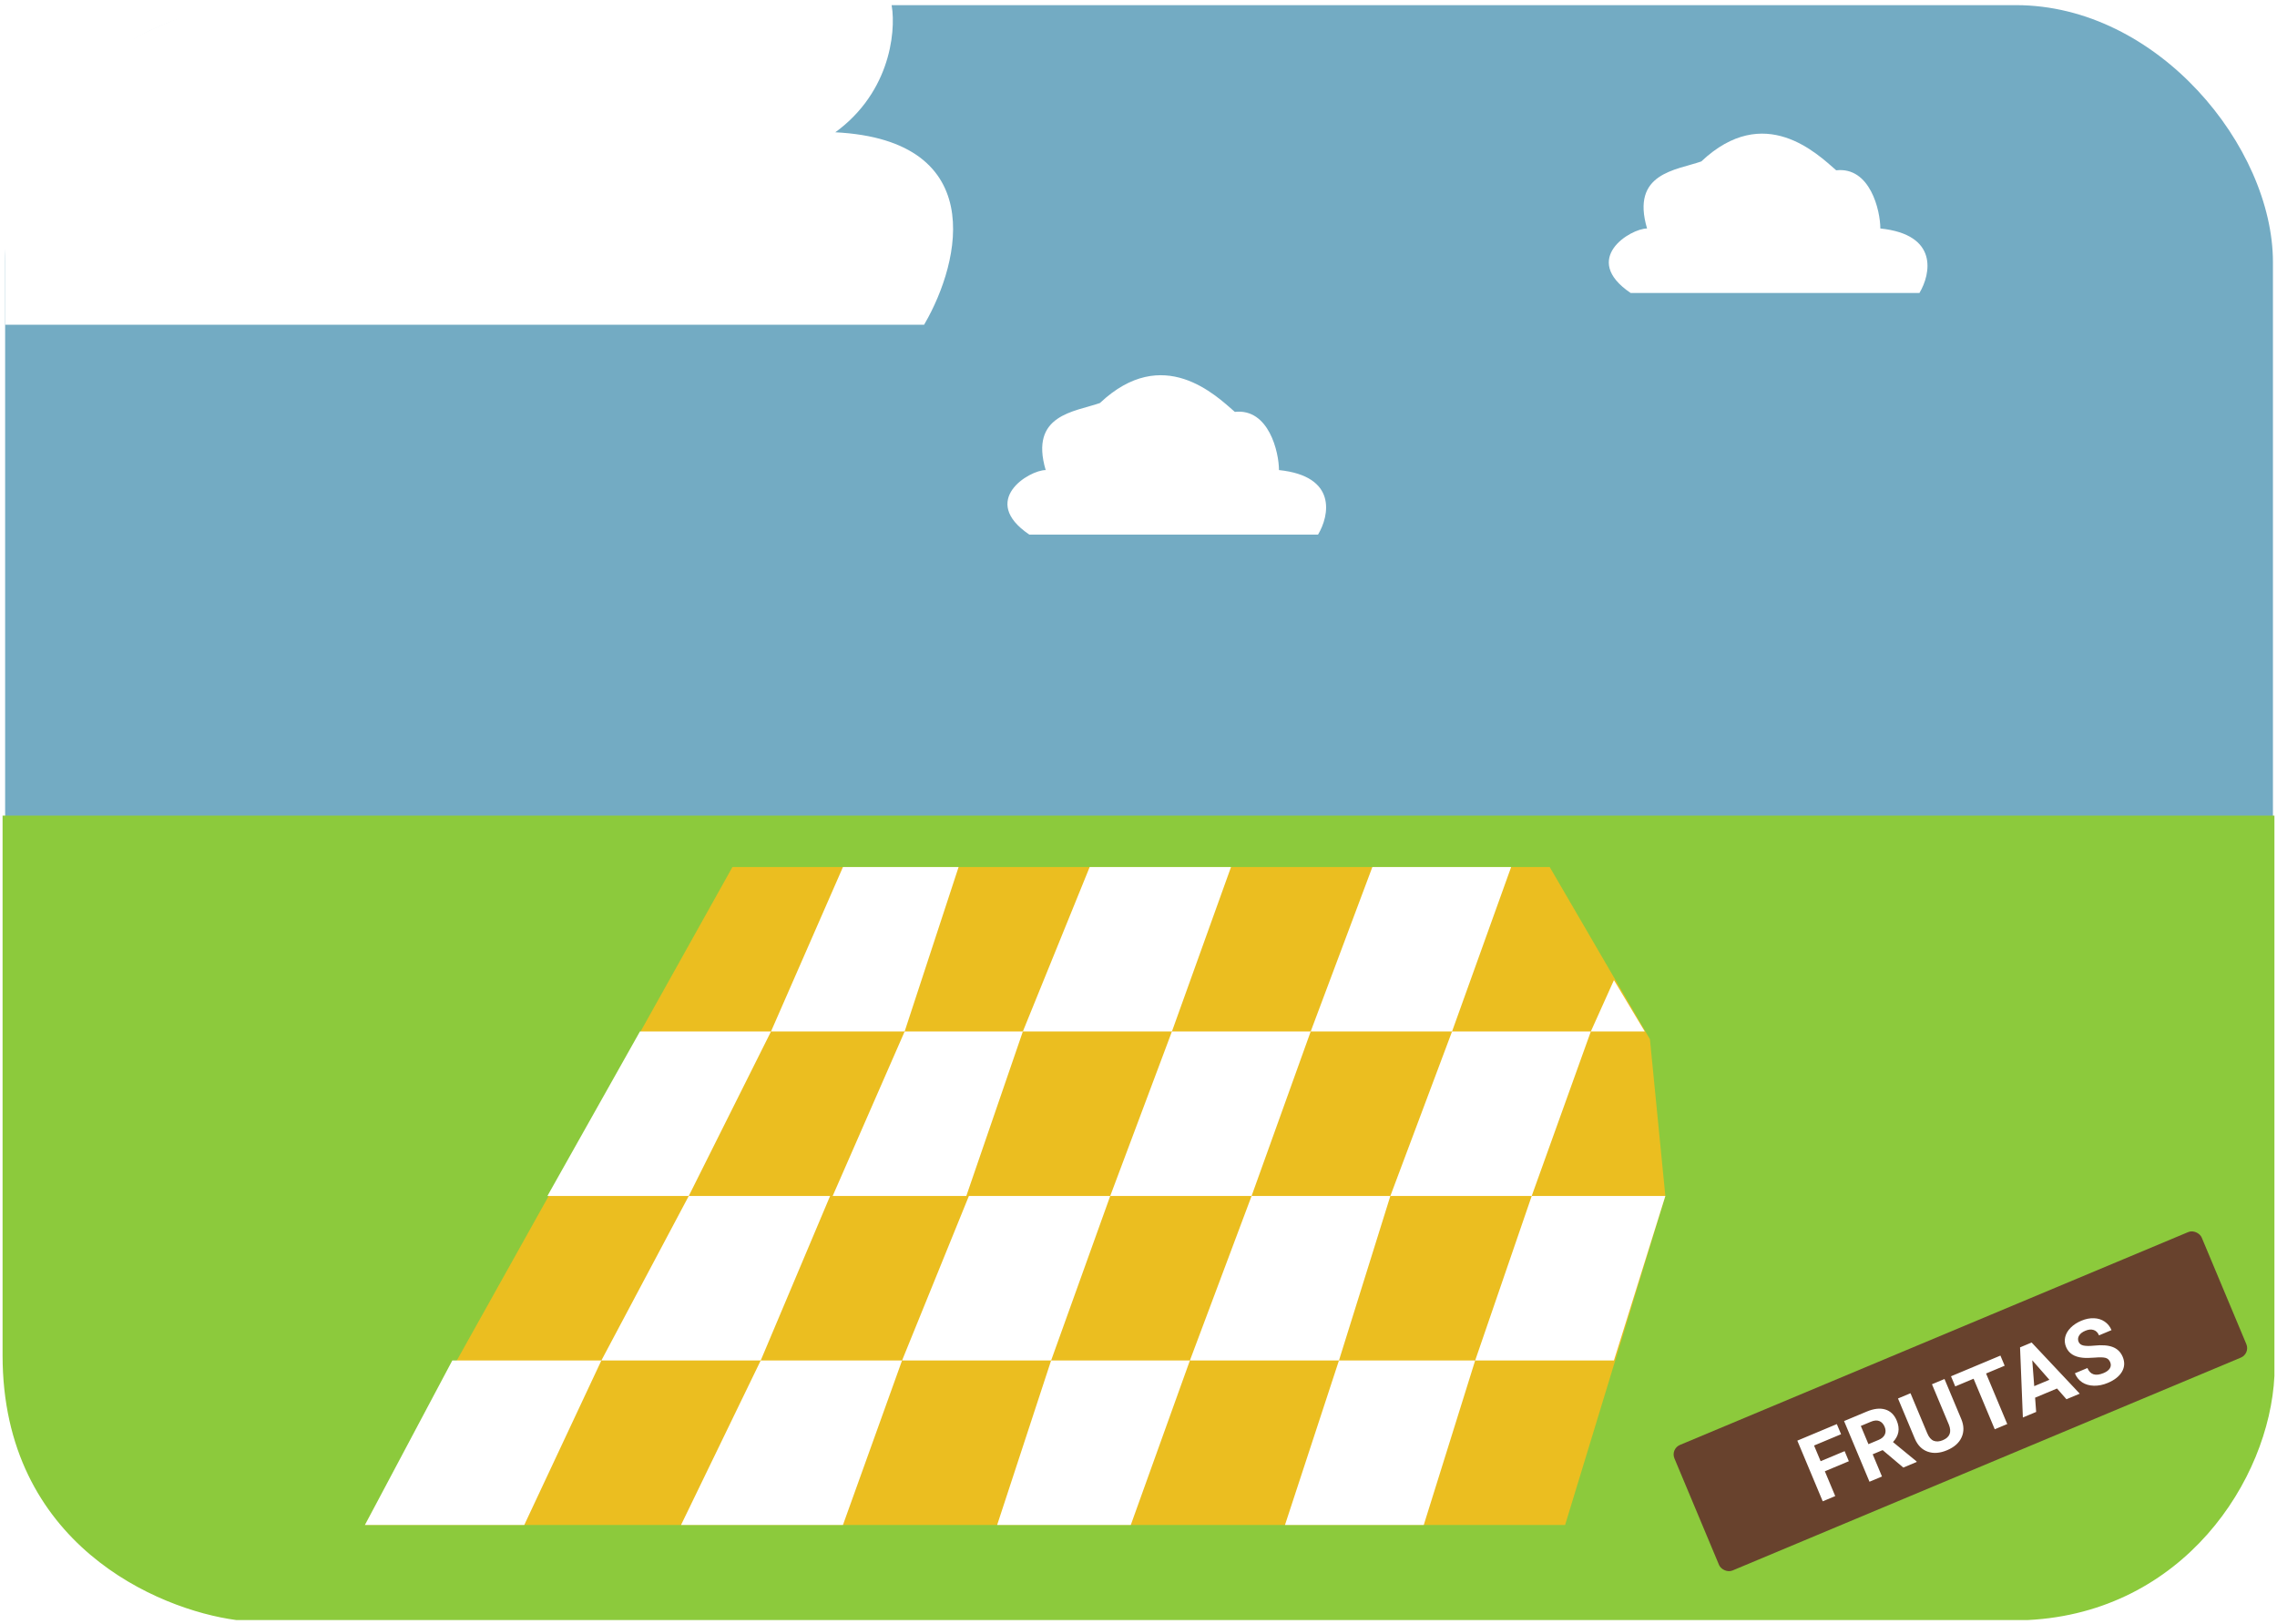 <svg width="443" height="316" viewBox="0 0 443 316" fill="none" xmlns="http://www.w3.org/2000/svg">
<rect x="1" y="1" width="441.21" height="313.678" rx="50" fill="#73ABC3"/>
<path d="M442 159.178H1V263.678C1 300.078 31 312.678 46 314.678H394.5C424.5 313.178 441 287.678 442 267.678V159.178Z" fill="#8CCA3C" stroke="#8CCA3C"/>
<path d="M179.5 62.678H1.5V47.678C1.5 15.678 32.5 2.178 47.5 1.178H173C173.833 6.345 172.6 18.578 161 26.178C192.2 26.978 186.333 50.845 179.5 62.678Z" fill="white" stroke="white"/>
<path d="M256.435 104H200.252C190.438 97.356 200.252 91.451 203.441 91.451C200.252 80.624 209.084 80.132 213.991 78.41C226.258 66.845 236.562 76.933 240.242 80.132C246.866 79.394 248.829 88.006 248.829 91.451C260.213 92.632 258.643 100.309 256.435 104Z" fill="white"/>
<path d="M373.435 57H317.252C307.438 50.356 317.252 44.451 320.441 44.451C317.252 33.624 326.084 33.132 330.991 31.41C343.258 19.845 353.562 29.933 357.242 33.132C363.866 32.394 365.829 41.006 365.829 44.451C377.213 45.632 375.643 53.309 373.435 57Z" fill="white"/>
<path d="M71 296.678L142.5 168.678L301.5 168.678L321 202.178L324 232.678L304.5 296.678L71 296.678Z" fill="#EBBE20"/>
<path d="M88 264.678H117L102 296.678H71L88 264.678Z" fill="white"/>
<path d="M124.5 200.678H150L134 232.678H106.5L124.5 200.678Z" fill="white"/>
<path d="M164 168.678H186.5L176 200.678H150L164 168.678Z" fill="white"/>
<path d="M134 232.678H161.5L148 264.678H117L134 232.678Z" fill="white"/>
<path d="M148 264.678H175.5L164 296.678H132.5L148 264.678Z" fill="white"/>
<path d="M188.5 232.678H216L204.5 264.678H175.5L188.5 232.678Z" fill="white"/>
<path d="M212 168.678H239.5L228 200.678H199L212 168.678Z" fill="white"/>
<path d="M204.5 264.678H231.5L220 296.678H194L204.5 264.678Z" fill="white"/>
<path d="M228 200.678H255L243.5 232.678H216L228 200.678Z" fill="white"/>
<path d="M243.5 232.678H270.5L260.5 264.678H231.5L243.5 232.678Z" fill="white"/>
<path d="M267 168.678H294L282.5 200.678H255L267 168.678Z" fill="white"/>
<path d="M260.5 264.678H287L277 296.678H250L260.5 264.678Z" fill="white"/>
<path d="M282.5 200.678H309.5L298 232.678H270.5L282.5 200.678Z" fill="white"/>
<path d="M298 232.678H324L314 264.678H287L298 232.678Z" fill="white"/>
<path d="M314 190.678L320 200.678H309.5L314 190.678Z" fill="white"/>
<path d="M176 200.678H199L188 232.678H162L176 200.678Z" fill="white"/>
<g filter="url(#filter0_d)">
<rect x="324.993" y="277.884" width="111.22" height="26.481" rx="2" transform="rotate(-22.722 324.993 277.884)" fill="#68422D"/>
<path d="M359.702 280.281L355.033 282.236L357.052 287.06L354.62 288.078L349.677 276.275L357.363 273.056L358.188 275.026L352.934 277.226L354.211 280.274L358.881 278.319L359.702 280.281ZM366.277 278.118L364.339 278.93L366.148 283.251L363.716 284.269L358.773 272.465L363.159 270.629C364.554 270.045 365.759 269.905 366.776 270.21C367.793 270.515 368.539 271.234 369.015 272.369C369.352 273.175 369.458 273.921 369.333 274.609C369.211 275.289 368.863 275.936 368.288 276.552L372.862 280.306L372.91 280.419L370.299 281.513L366.277 278.118ZM363.514 276.96L365.476 276.138C366.087 275.882 366.495 275.53 366.701 275.082C366.905 274.628 366.893 274.128 366.664 273.582C366.431 273.026 366.088 272.655 365.636 272.469C365.189 272.282 364.638 272.325 363.984 272.599L362.03 273.417L363.514 276.96ZM378.311 264.284L381.567 272.058C382.108 273.35 382.13 274.541 381.634 275.632C381.143 276.72 380.198 277.558 378.798 278.144C377.42 278.721 376.173 278.815 375.057 278.424C373.94 278.034 373.107 277.205 372.557 275.936L369.264 268.072L371.696 267.054L374.958 274.845C375.282 275.618 375.702 276.105 376.219 276.308C376.739 276.503 377.326 276.464 377.98 276.19C379.347 275.618 379.741 274.608 379.161 273.161L375.871 265.306L378.311 264.284ZM390.016 261.698L386.4 263.212L390.518 273.046L388.086 274.064L383.968 264.23L380.401 265.724L379.576 263.754L389.191 259.728L390.016 261.698ZM400.201 266.132L395.936 267.918L396.144 270.69L393.558 271.773L393.009 258.129L395.263 257.185L404.624 267.138L402.038 268.221L400.201 266.132ZM395.768 265.673L398.719 264.437L395.385 260.64L395.768 265.673ZM410.55 261.017C410.358 260.557 410.049 260.274 409.623 260.167C409.194 260.054 408.502 260.039 407.546 260.122C406.587 260.199 405.806 260.208 405.204 260.149C403.56 259.987 402.481 259.292 401.968 258.065C401.701 257.427 401.641 256.785 401.79 256.138C401.941 255.484 402.293 254.876 402.846 254.314C403.404 253.75 404.102 253.293 404.939 252.942C405.782 252.589 406.598 252.429 407.387 252.461C408.173 252.487 408.863 252.703 409.459 253.108C410.059 253.511 410.508 254.066 410.804 254.774L408.372 255.793C408.146 255.252 407.8 254.904 407.335 254.75C406.868 254.59 406.326 254.639 405.71 254.897C405.116 255.146 404.707 255.466 404.483 255.858C404.258 256.245 404.231 256.644 404.403 257.054C404.564 257.438 404.89 257.679 405.383 257.778C405.88 257.875 406.552 257.879 407.399 257.791C408.957 257.628 410.181 257.722 411.071 258.074C411.961 258.425 412.599 259.06 412.984 259.979C413.411 261 413.361 261.965 412.833 262.872C412.302 263.774 411.383 264.499 410.075 265.046C409.167 265.427 408.271 265.608 407.387 265.591C406.501 265.568 405.739 265.35 405.103 264.937C404.471 264.522 403.996 263.933 403.677 263.171L406.117 262.149C406.663 263.452 407.714 263.777 409.27 263.125C409.849 262.883 410.251 262.578 410.478 262.21C410.703 261.836 410.727 261.438 410.55 261.017Z" fill="white"/>
</g>
<defs>
<filter id="filter0_d" x="320.993" y="234.924" width="120.816" height="75.386" filterUnits="userSpaceOnUse" color-interpolation-filters="sRGB">
<feFlood flood-opacity="0" result="BackgroundImageFix"/>
<feColorMatrix in="SourceAlpha" type="matrix" values="0 0 0 0 0 0 0 0 0 0 0 0 0 0 0 0 0 0 127 0"/>
<feOffset dy="4"/>
<feGaussianBlur stdDeviation="2"/>
<feColorMatrix type="matrix" values="0 0 0 0 0 0 0 0 0 0 0 0 0 0 0 0 0 0 0.25 0"/>
<feBlend mode="normal" in2="BackgroundImageFix" result="effect1_dropShadow"/>
<feBlend mode="normal" in="SourceGraphic" in2="effect1_dropShadow" result="shape"/>
</filter>
</defs>
</svg>
